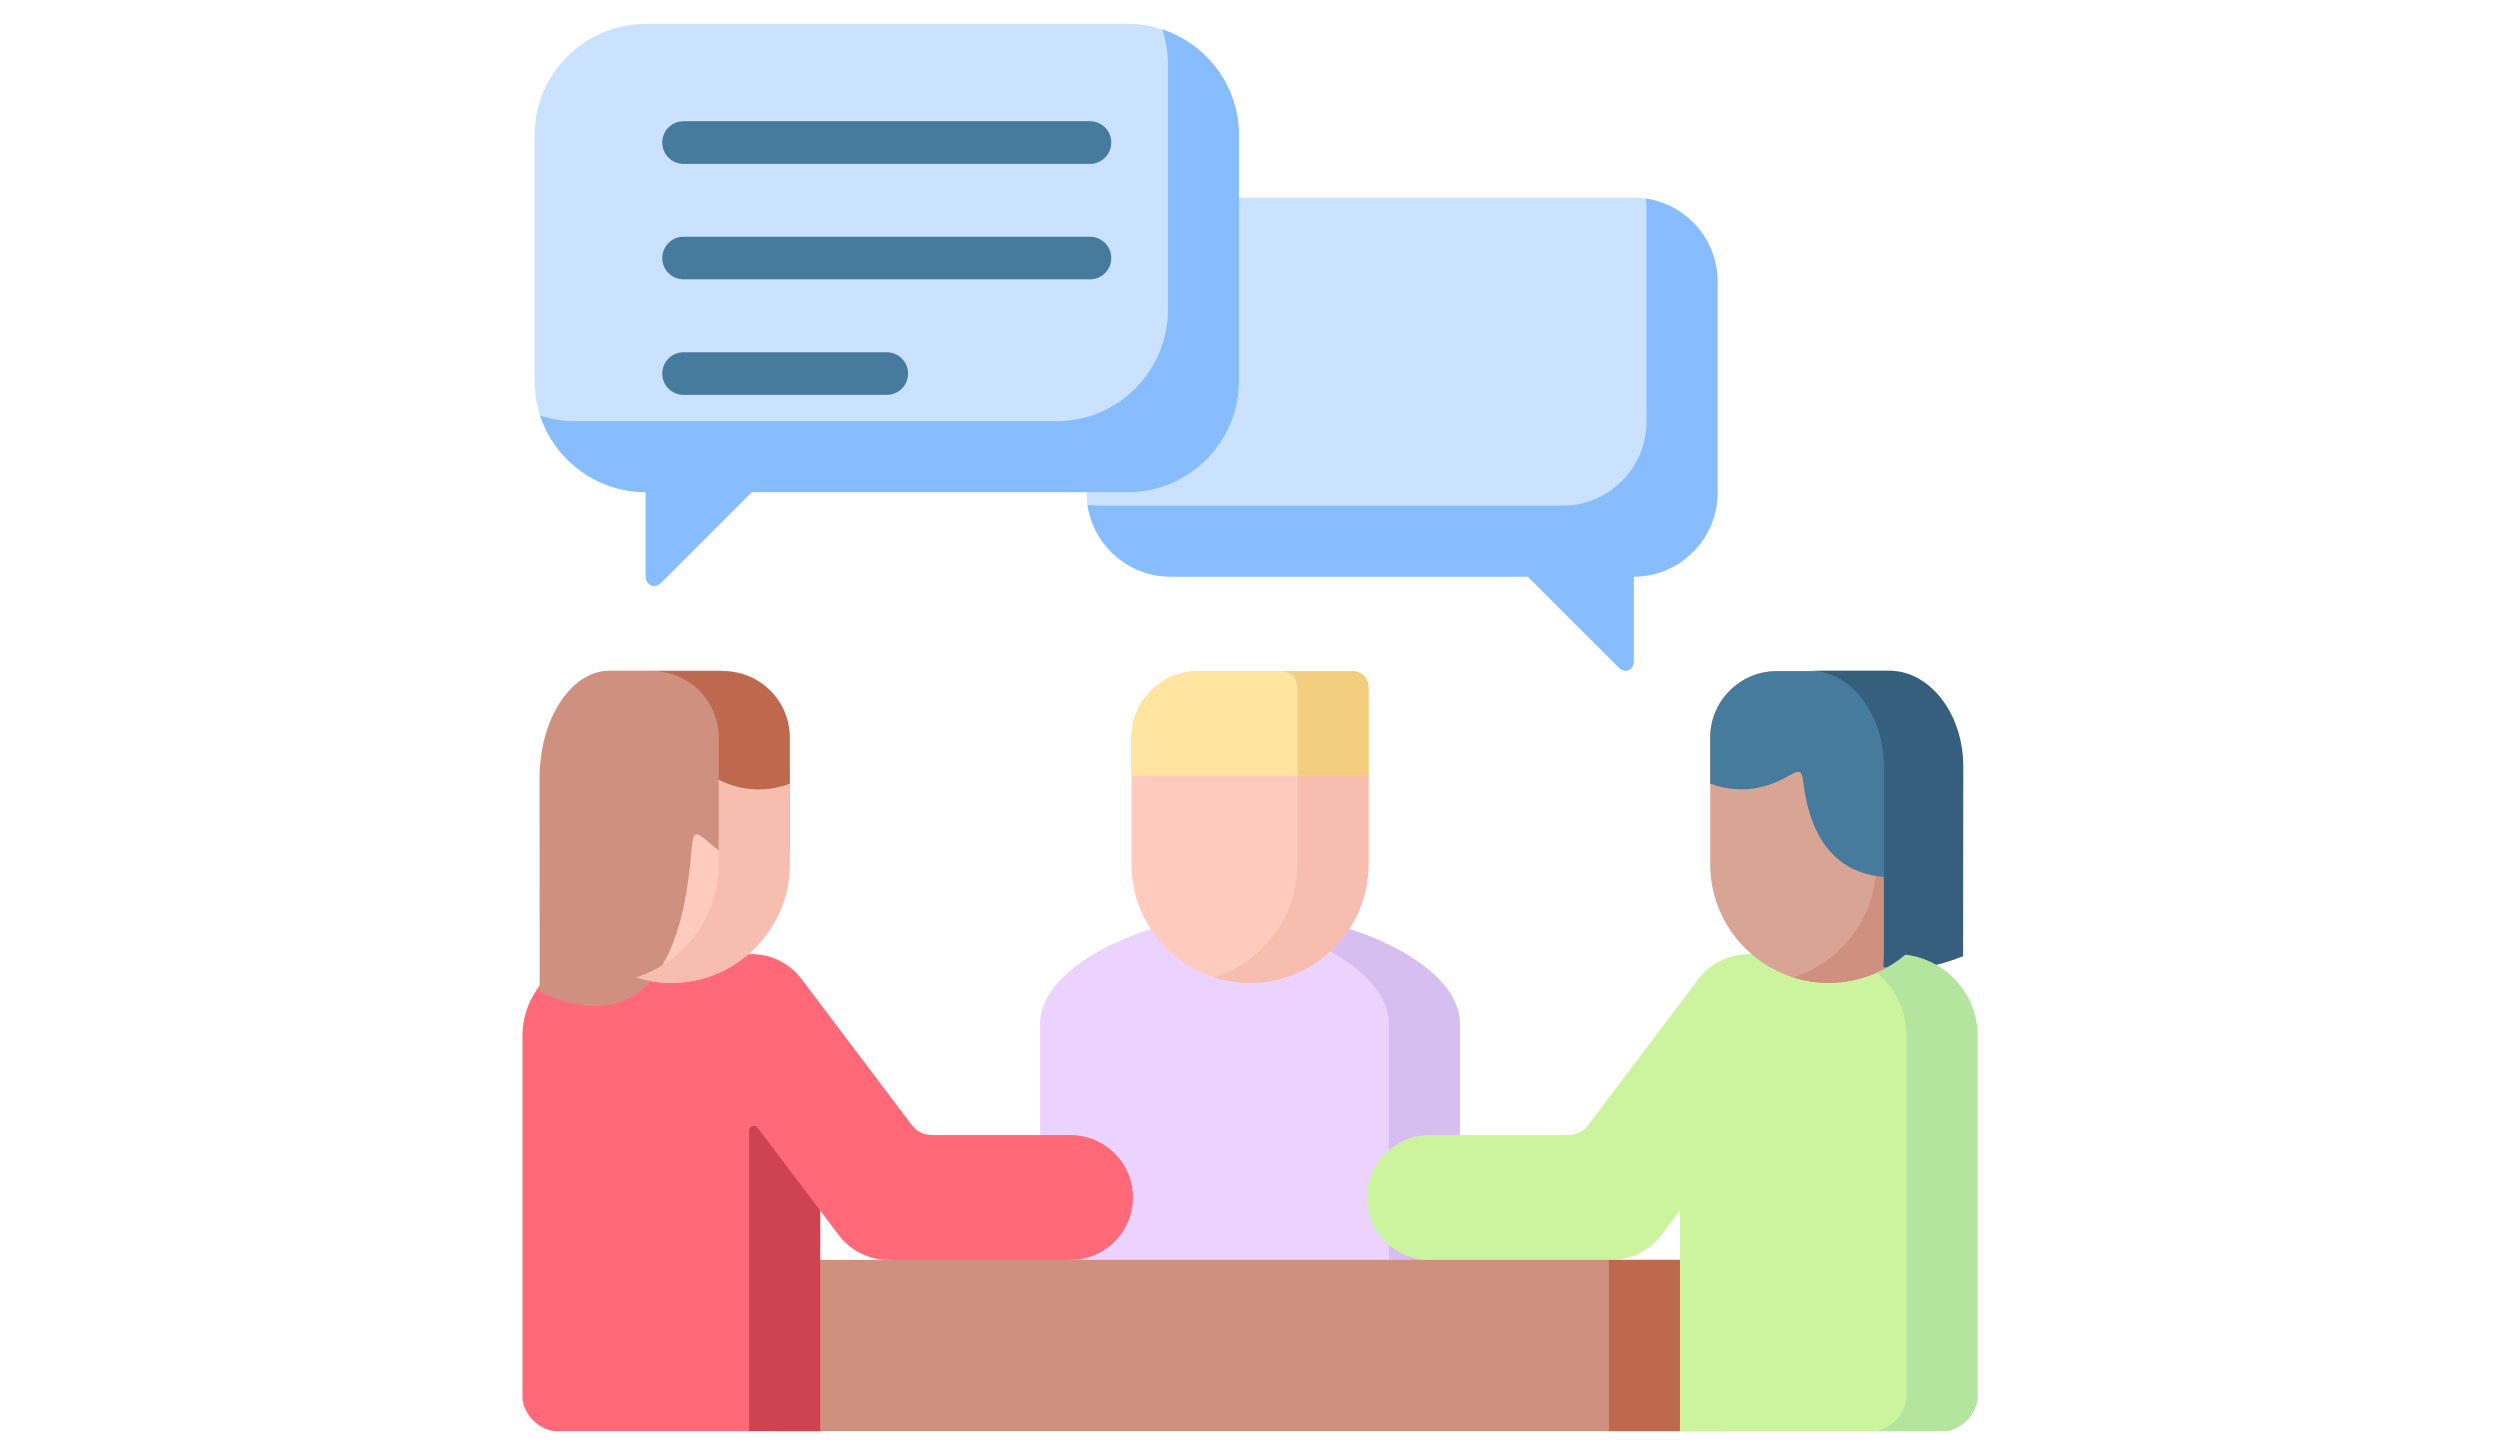 <svg width="189" height="110" viewBox="0 0 100 100" fill="none" xmlns="http://www.w3.org/2000/svg">
<g clip-path="url(#clip0)">
<path fill-rule="evenodd" clip-rule="evenodd" d="M43.495 63.755H56.505C60.752 65.029 64.428 67.515 64.428 70.377V87.368H35.572V70.377C35.572 67.515 39.248 65.029 43.495 63.755Z" fill="#EBD2FF"/>
<path fill-rule="evenodd" clip-rule="evenodd" d="M59.545 70.377V87.368H64.428V70.377C64.428 67.515 60.752 65.029 56.505 63.755H51.622C55.868 65.029 59.545 67.515 59.545 70.377Z" fill="#D7BEF0"/>
<path fill-rule="evenodd" clip-rule="evenodd" d="M17.462 86.587H25.147L31.436 85.713L37.664 86.587H62.335L68.469 85.38L74.853 86.587H82.543V98.358H17.462V86.587Z" fill="#D09080"/>
<path fill-rule="evenodd" clip-rule="evenodd" d="M0 96.215V71.18C0 68.096 2.525 65.571 5.603 65.571H14.854C15.015 65.571 15.17 65.582 15.331 65.593C16.765 65.455 18.238 66.042 19.173 67.276L26.697 77.242C27.079 77.746 27.489 78.011 28.236 78.011H37.665C40.035 78.011 41.956 79.927 41.956 82.296C41.956 84.666 40.035 86.587 37.665 86.587H25.147C23.851 86.587 22.572 85.995 21.731 84.882L20.458 83.193V98.358H2.143C1.052 98.164 0.194 97.306 0 96.215H0Z" fill="#FF6978"/>
<path fill-rule="evenodd" clip-rule="evenodd" d="M100 96.215V71.18C100 68.096 97.481 65.571 94.397 65.571H85.151C84.99 65.571 84.83 65.582 84.675 65.593C83.236 65.455 81.763 66.042 80.827 67.276L73.303 77.242C72.954 77.702 72.55 78.011 71.764 78.011H62.335C59.966 78.011 58.044 79.927 58.044 82.296C58.044 84.666 59.966 86.587 62.335 86.587H74.853C76.149 86.587 77.428 85.995 78.269 84.882L79.548 83.193V98.358H97.858C98.948 98.164 99.806 97.306 100 96.215Z" fill="#CCF49F"/>
<path fill-rule="evenodd" clip-rule="evenodd" d="M44.53 39.633H69.101L75.319 45.85C75.811 46.343 76.376 46.055 76.376 45.407V39.633C79.543 39.633 82.134 37.042 82.134 33.875V19.342C82.134 16.175 79.543 13.584 76.376 13.584H44.53C41.363 13.584 38.772 16.175 38.772 19.342V33.875C38.772 37.042 41.363 39.633 44.53 39.633Z" fill="#CBE2FF"/>
<path fill-rule="evenodd" clip-rule="evenodd" d="M15.751 33.825H41.601C45.804 33.825 49.242 30.387 49.242 26.185V9.282C49.242 5.08 45.804 1.642 41.601 1.642H8.471C4.269 1.642 0.831 5.08 0.831 9.282V26.185C0.831 30.387 4.269 33.825 8.471 33.825V39.605C8.471 40.225 9.08 40.502 9.534 40.042L15.751 33.825Z" fill="#CBE2FF"/>
<path d="M11.068 11.264C10.259 11.264 9.606 10.606 9.606 9.797C9.606 8.989 10.259 8.33 11.068 8.33H38.999C39.813 8.33 40.466 8.989 40.466 9.797C40.466 10.606 39.813 11.264 38.999 11.264H11.068ZM11.068 27.137C10.259 27.137 9.606 26.484 9.606 25.676C9.606 24.867 10.259 24.209 11.068 24.209H25.036C25.844 24.209 26.503 24.867 26.503 25.676C26.503 26.484 25.844 27.137 25.036 27.137H11.068ZM11.068 19.198C10.259 19.198 9.606 18.545 9.606 17.736C9.606 16.928 10.259 16.269 11.068 16.269H38.999C39.813 16.269 40.466 16.928 40.466 17.736C40.466 18.545 39.813 19.198 38.999 19.198H11.068Z" fill="#477B9E"/>
<path fill-rule="evenodd" clip-rule="evenodd" d="M58.144 59.409C58.144 63.888 54.479 67.553 50 67.553C45.521 67.553 41.856 63.888 41.856 59.409C41.856 56.503 41.856 53.59 41.856 50.684C41.856 48.176 43.91 46.127 46.418 46.127H56.932C57.767 46.127 58.144 46.604 58.144 47.34V59.409Z" fill="#FFCBBE"/>
<path fill-rule="evenodd" clip-rule="evenodd" d="M41.856 50.684V53.314H58.144V47.34C58.144 46.604 57.768 46.127 56.932 46.127H46.418C43.91 46.127 41.856 48.176 41.856 50.684Z" fill="#FFE5A0"/>
<path fill-rule="evenodd" clip-rule="evenodd" d="M2.087 59.409C2.087 63.888 5.746 67.553 10.226 67.553C14.705 67.553 18.37 63.888 18.37 59.409V50.684C18.37 48.176 16.321 46.127 13.813 46.127H6.643C4.135 46.127 2.087 48.176 2.087 50.684V59.409Z" fill="#FFCBBE"/>
<path fill-rule="evenodd" clip-rule="evenodd" d="M97.919 59.409C97.919 63.888 94.253 67.553 89.774 67.553C85.295 67.553 81.63 63.888 81.63 59.409V50.684C81.63 48.176 83.684 46.127 86.187 46.127H93.362C95.865 46.127 97.919 48.176 97.919 50.684V59.409Z" fill="#D8A595"/>
<path fill-rule="evenodd" clip-rule="evenodd" d="M97.918 59.409C97.918 63.888 94.253 67.553 89.774 67.553C88.927 67.553 88.102 67.42 87.332 67.177C90.383 66.208 92.675 63.484 92.996 60.201C94.27 60.417 95.875 60.306 97.907 59.691L97.918 50.684V59.409H97.918Z" fill="#D09080"/>
<path fill-rule="evenodd" clip-rule="evenodd" d="M18.359 53.502V58.66C15.94 60.046 13.953 58.912 12.79 57.886C11.884 57.093 11.726 57.093 11.621 58.362C11.306 62.089 10.219 72.351 1.178 68.147L1.172 53.502C1.166 49.424 3.334 46.094 5.981 46.094H13.55C16.197 46.094 18.359 49.425 18.359 53.502Z" fill="#D09080"/>
<path fill-rule="evenodd" clip-rule="evenodd" d="M81.63 50.684V53.856C83.927 54.708 85.804 54.011 86.912 53.38C87.764 52.892 87.914 52.892 88.013 53.673C88.312 55.965 89.348 62.277 97.907 59.691L97.918 50.683C97.918 48.175 95.864 46.127 93.362 46.127H86.186C83.684 46.127 81.63 48.176 81.63 50.684Z" fill="#477B9E"/>
<path fill-rule="evenodd" clip-rule="evenodd" d="M93.567 52.686V65.309C93.567 65.694 93.555 66.079 93.524 66.455C94.947 66.767 96.741 66.607 99.011 65.718L99.023 52.686C99.023 49.21 96.92 46.342 94.285 46.11C94.168 46.094 94.05 46.094 93.933 46.094H88.477C91.272 46.094 93.567 49.057 93.567 52.686Z" fill="#365E7D"/>
<path fill-rule="evenodd" clip-rule="evenodd" d="M13.487 59.409C13.487 63.035 11.084 66.13 7.784 67.177C8.56 67.42 9.379 67.553 10.226 67.553C14.705 67.553 18.37 63.888 18.37 59.409V53.856C16.332 54.609 14.616 54.144 13.487 53.59V59.409Z" fill="#F7BEAF"/>
<path fill-rule="evenodd" clip-rule="evenodd" d="M8.931 46.127C11.439 46.127 13.487 48.176 13.487 50.684V53.59C14.616 54.144 16.333 54.609 18.37 53.856V50.684C18.37 48.176 16.322 46.127 13.814 46.127H8.931Z" fill="#BE694F"/>
<path fill-rule="evenodd" clip-rule="evenodd" d="M53.261 59.409C53.261 63.035 50.858 66.13 47.559 67.177C48.334 67.42 49.153 67.553 50 67.553C54.479 67.553 58.144 63.888 58.144 59.409V53.313H53.261V59.409Z" fill="#F7BEAF"/>
<path fill-rule="evenodd" clip-rule="evenodd" d="M53.261 47.34V53.314H58.144V47.34C58.144 46.604 57.768 46.127 56.932 46.127H52.049C52.885 46.127 53.261 46.603 53.261 47.34Z" fill="#F2CE7E"/>
<path fill-rule="evenodd" clip-rule="evenodd" d="M16.167 77.513C15.973 77.253 15.574 77.38 15.574 77.713V98.358H17.462H20.457V92.472V86.587V83.193L16.167 77.513Z" fill="#CF4351"/>
<path fill-rule="evenodd" clip-rule="evenodd" d="M95.117 71.18V96.215C94.929 97.306 94.065 98.164 92.98 98.358H97.858C98.948 98.164 99.806 97.306 100 96.215V71.18C100 68.312 97.819 65.931 95.04 65.61C94.447 66.114 93.783 66.534 93.069 66.85C94.32 67.88 95.117 69.441 95.117 71.18Z" fill="#B3E59F"/>
<path fill-rule="evenodd" clip-rule="evenodd" d="M38.828 34.694C39.232 37.474 41.64 39.633 44.53 39.633H69.101L75.319 45.85C75.811 46.343 76.376 46.055 76.376 45.407V39.633C79.543 39.633 82.134 37.042 82.134 33.875V19.342C82.134 16.452 79.981 14.044 77.196 13.645C77.234 13.911 77.251 14.182 77.251 14.459V28.992C77.251 32.159 74.665 34.75 71.499 34.75H39.647C39.37 34.75 39.099 34.728 38.828 34.694Z" fill="#87BCFF"/>
<path fill-rule="evenodd" clip-rule="evenodd" d="M44.358 21.302C44.358 24.795 41.983 27.757 38.772 28.665C38.118 28.848 37.426 28.948 36.718 28.948H3.588C2.757 28.948 1.96 28.809 1.212 28.566C2.215 31.611 5.099 33.825 8.471 33.825V39.605C8.471 40.225 9.08 40.502 9.534 40.042L15.751 33.825H38.772H41.601C45.803 33.825 49.241 30.387 49.241 26.185V13.584V9.282C49.241 5.91 47.027 3.026 43.976 2.024C44.225 2.771 44.358 3.574 44.358 4.399V13.59L44.358 21.302Z" fill="#87BCFF"/>
<path fill-rule="evenodd" clip-rule="evenodd" d="M74.665 86.587H79.548V98.358H74.665V86.587Z" fill="#BE694F"/>
</g>
<defs>
<clipPath id="clip0">
<rect width="100" height="100" fill="white"/>
</clipPath>
</defs>
</svg>
